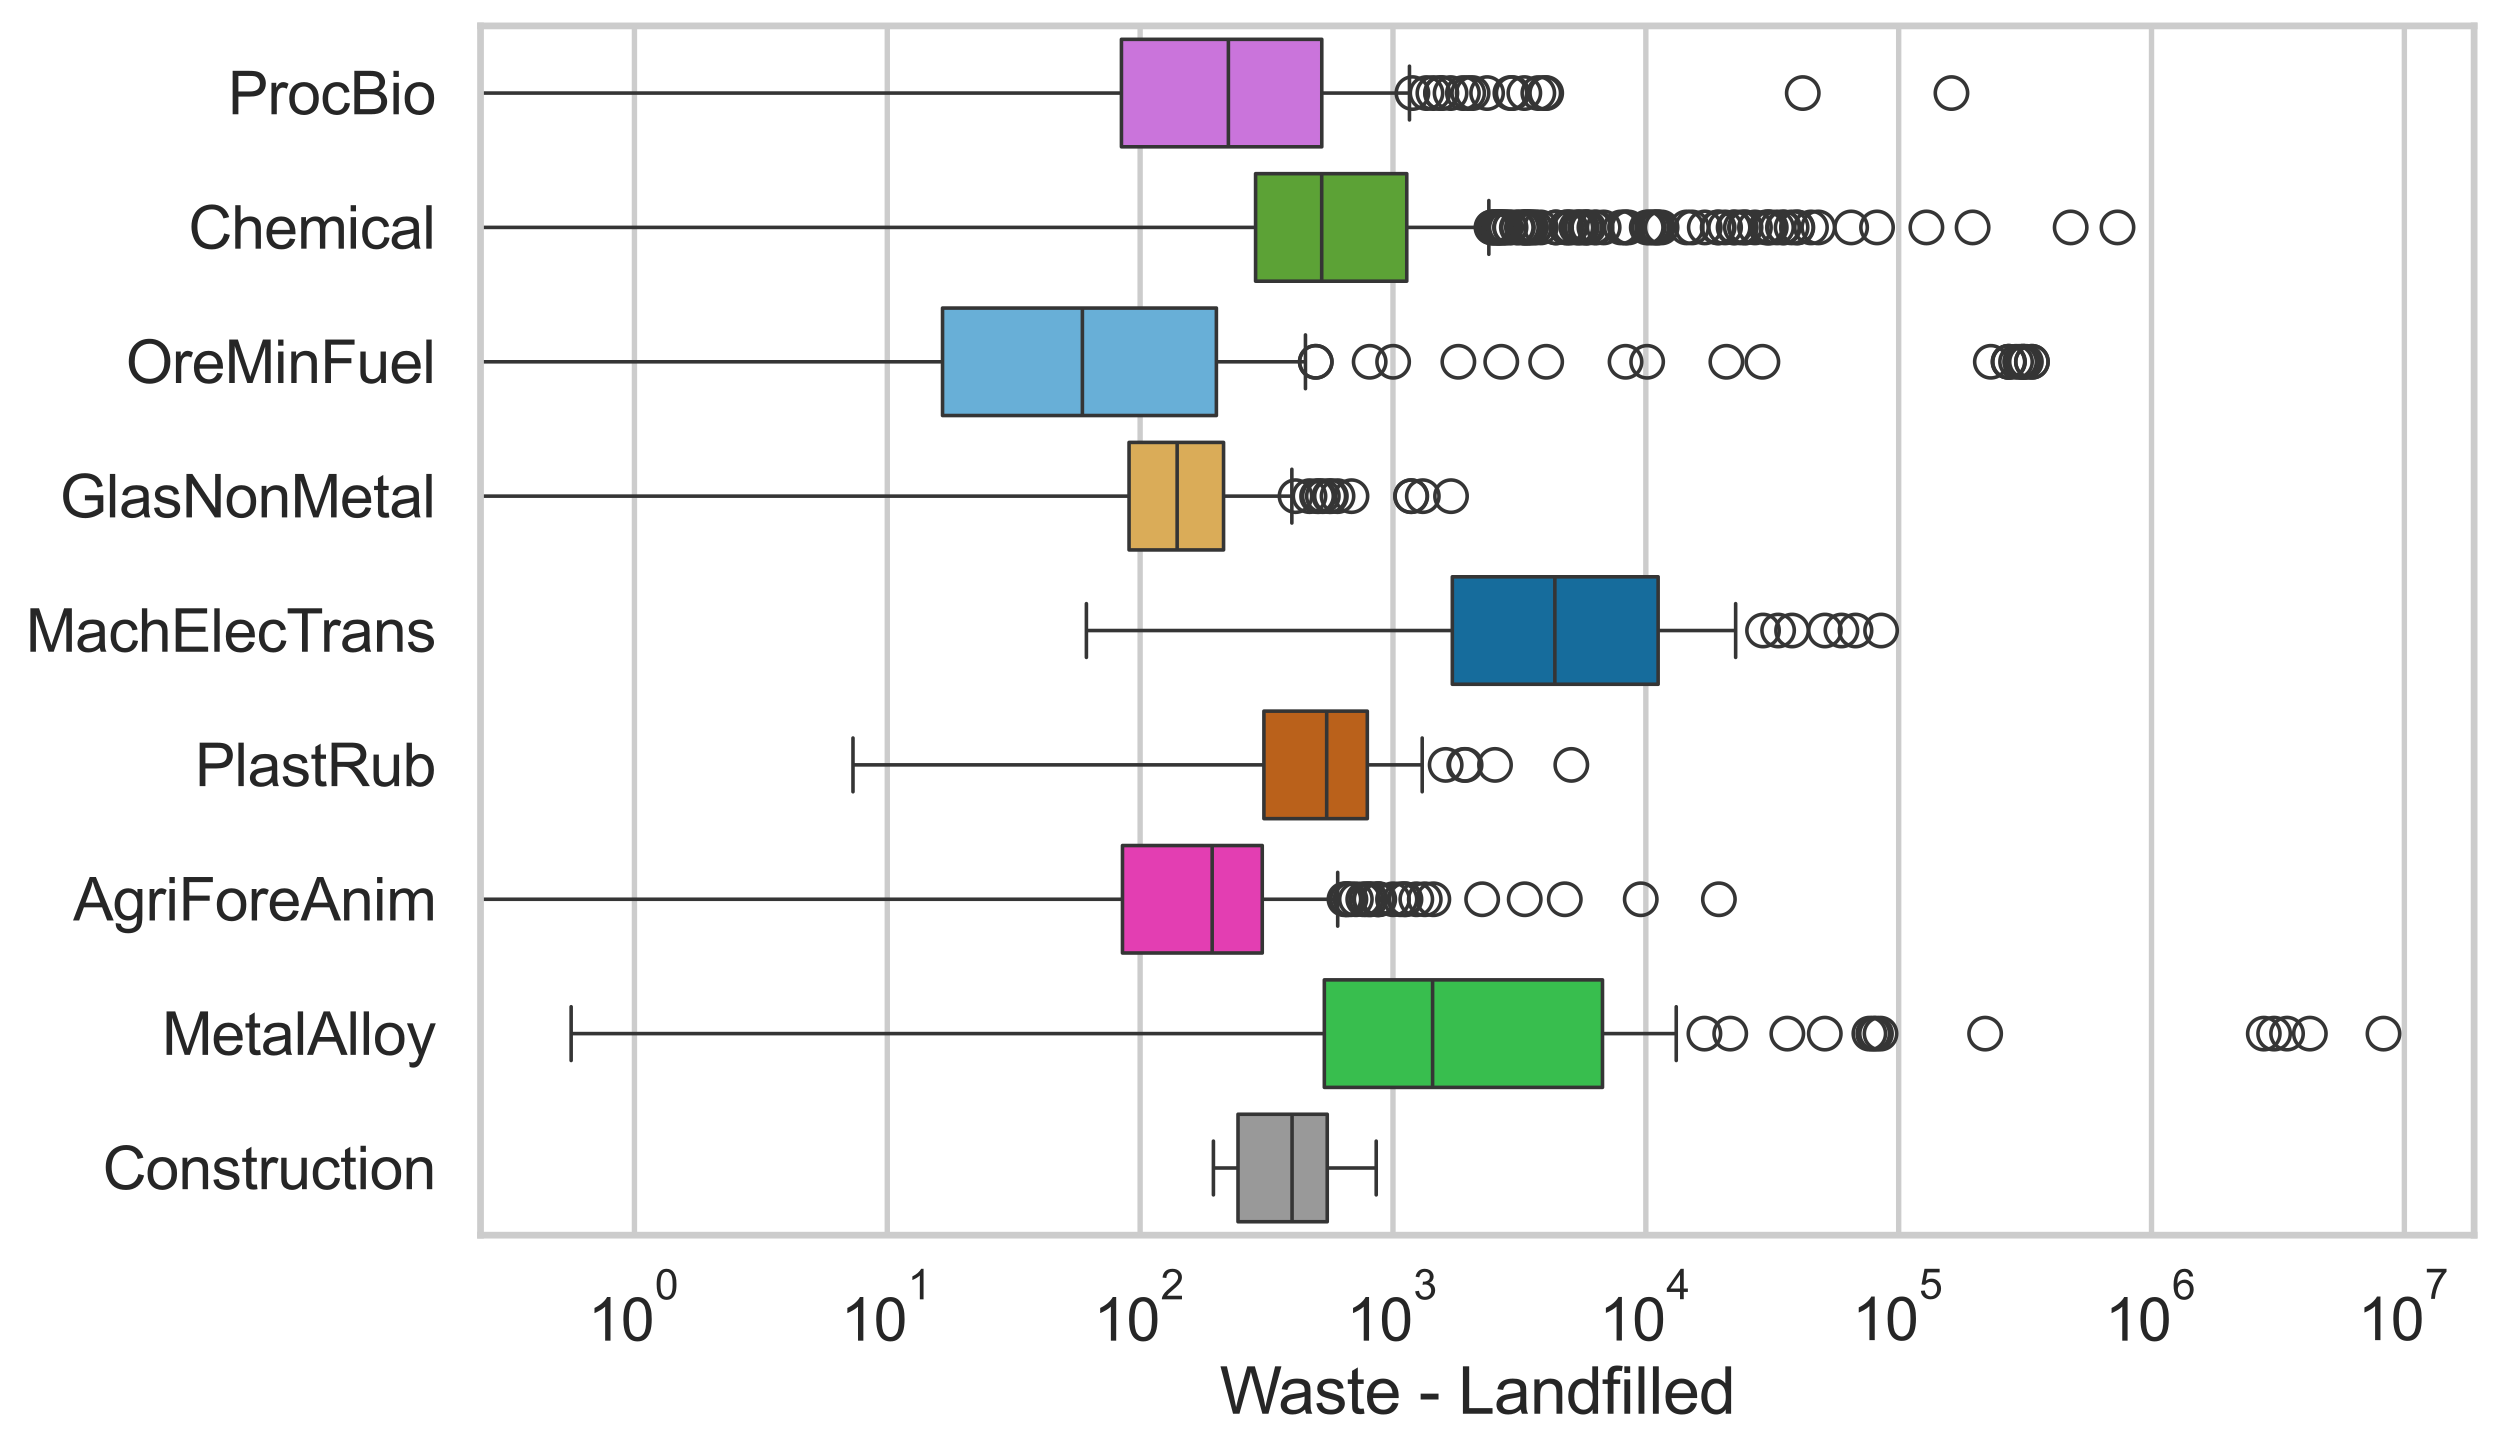 <?xml version="1.0" encoding="utf-8" standalone="no"?>
<!DOCTYPE svg PUBLIC "-//W3C//DTD SVG 1.1//EN"
  "http://www.w3.org/Graphics/SVG/1.1/DTD/svg11.dtd">
<svg xmlns:xlink="http://www.w3.org/1999/xlink" width="695.577pt" height="404.121pt" viewBox="0 0 695.577 404.121" xmlns="http://www.w3.org/2000/svg" version="1.1">
 <defs>
  <style type="text/css">*{stroke-linejoin: round; stroke-linecap: butt}</style>
 </defs>
 <g id="figure_1">
  <g id="patch_1">
   <path d="M 0 404.121 
L 695.577 404.121 
L 695.577 0 
L 0 0 
z
" style="fill: #ffffff"/>
  </g>
  <g id="axes_1">
   <g id="patch_2">
    <path d="M 133.697 343.665 
L 688.377 343.665 
L 688.377 7.2 
L 133.697 7.2 
z
" style="fill: #ffffff"/>
   </g>
   <g id="matplotlib.axis_1">
    <g id="xtick_1">
     <g id="line2d_1">
      <path d="M 176.519 343.665 
L 176.519 7.2 
" clip-path="url(#p556c411ef8)" style="fill: none; stroke: #cccccc; stroke-width: 1.5; stroke-linecap: round"/>
     </g>
     <g id="text_1">
      <!-- $\mathdefault{10^{0}}$ -->
      <g style="fill: #262626" transform="translate(163.566 373.18) scale(0.165 -0.165)">
       <defs>
        <path id="ArialMT-31" d="M 2384 0 
L 1822 0 
L 1822 3584 
Q 1619 3391 1289 3197 
Q 959 3003 697 2906 
L 697 3450 
Q 1169 3672 1522 3987 
Q 1875 4303 2022 4600 
L 2384 4600 
L 2384 0 
z
" transform="scale(0.016)"/>
        <path id="ArialMT-30" d="M 266 2259 
Q 266 3072 433 3567 
Q 600 4063 929 4331 
Q 1259 4600 1759 4600 
Q 2128 4600 2406 4451 
Q 2684 4303 2865 4023 
Q 3047 3744 3150 3342 
Q 3253 2941 3253 2259 
Q 3253 1453 3087 958 
Q 2922 463 2592 192 
Q 2263 -78 1759 -78 
Q 1097 -78 719 397 
Q 266 969 266 2259 
z
M 844 2259 
Q 844 1131 1108 757 
Q 1372 384 1759 384 
Q 2147 384 2411 759 
Q 2675 1134 2675 2259 
Q 2675 3391 2411 3762 
Q 2147 4134 1753 4134 
Q 1366 4134 1134 3806 
Q 844 3388 844 2259 
z
" transform="scale(0.016)"/>
       </defs>
       <use xlink:href="#ArialMT-31" transform="translate(0 0.994)"/>
       <use xlink:href="#ArialMT-30" transform="translate(55.615 0.994)"/>
       <use xlink:href="#ArialMT-30" transform="translate(112.973 70.688) scale(0.7)"/>
      </g>
     </g>
    </g>
    <g id="xtick_2">
     <g id="line2d_2">
      <path d="M 246.869 343.665 
L 246.869 7.2 
" clip-path="url(#p556c411ef8)" style="fill: none; stroke: #cccccc; stroke-width: 1.5; stroke-linecap: round"/>
     </g>
     <g id="text_2">
      <!-- $\mathdefault{10^{1}}$ -->
      <g style="fill: #262626" transform="translate(233.916 373.18) scale(0.165 -0.165)">
       <use xlink:href="#ArialMT-31" transform="translate(0 0.994)"/>
       <use xlink:href="#ArialMT-30" transform="translate(55.615 0.994)"/>
       <use xlink:href="#ArialMT-31" transform="translate(112.973 70.688) scale(0.7)"/>
      </g>
     </g>
    </g>
    <g id="xtick_3">
     <g id="line2d_3">
      <path d="M 317.219 343.665 
L 317.219 7.2 
" clip-path="url(#p556c411ef8)" style="fill: none; stroke: #cccccc; stroke-width: 1.5; stroke-linecap: round"/>
     </g>
     <g id="text_3">
      <!-- $\mathdefault{10^{2}}$ -->
      <g style="fill: #262626" transform="translate(304.267 373.18) scale(0.165 -0.165)">
       <defs>
        <path id="ArialMT-32" d="M 3222 541 
L 3222 0 
L 194 0 
Q 188 203 259 391 
Q 375 700 629 1000 
Q 884 1300 1366 1694 
Q 2113 2306 2375 2664 
Q 2638 3022 2638 3341 
Q 2638 3675 2398 3904 
Q 2159 4134 1775 4134 
Q 1369 4134 1125 3890 
Q 881 3647 878 3216 
L 300 3275 
Q 359 3922 746 4261 
Q 1134 4600 1788 4600 
Q 2447 4600 2831 4234 
Q 3216 3869 3216 3328 
Q 3216 3053 3103 2787 
Q 2991 2522 2730 2228 
Q 2469 1934 1863 1422 
Q 1356 997 1212 845 
Q 1069 694 975 541 
L 3222 541 
z
" transform="scale(0.016)"/>
       </defs>
       <use xlink:href="#ArialMT-31" transform="translate(0 0.994)"/>
       <use xlink:href="#ArialMT-30" transform="translate(55.615 0.994)"/>
       <use xlink:href="#ArialMT-32" transform="translate(112.973 70.688) scale(0.7)"/>
      </g>
     </g>
    </g>
    <g id="xtick_4">
     <g id="line2d_4">
      <path d="M 387.569 343.665 
L 387.569 7.2 
" clip-path="url(#p556c411ef8)" style="fill: none; stroke: #cccccc; stroke-width: 1.5; stroke-linecap: round"/>
     </g>
     <g id="text_4">
      <!-- $\mathdefault{10^{3}}$ -->
      <g style="fill: #262626" transform="translate(374.617 373.18) scale(0.165 -0.165)">
       <defs>
        <path id="ArialMT-33" d="M 269 1209 
L 831 1284 
Q 928 806 1161 595 
Q 1394 384 1728 384 
Q 2125 384 2398 659 
Q 2672 934 2672 1341 
Q 2672 1728 2419 1979 
Q 2166 2231 1775 2231 
Q 1616 2231 1378 2169 
L 1441 2663 
Q 1497 2656 1531 2656 
Q 1891 2656 2178 2843 
Q 2466 3031 2466 3422 
Q 2466 3731 2256 3934 
Q 2047 4138 1716 4138 
Q 1388 4138 1169 3931 
Q 950 3725 888 3313 
L 325 3413 
Q 428 3978 793 4289 
Q 1159 4600 1703 4600 
Q 2078 4600 2393 4439 
Q 2709 4278 2876 4000 
Q 3044 3722 3044 3409 
Q 3044 3113 2884 2869 
Q 2725 2625 2413 2481 
Q 2819 2388 3044 2092 
Q 3269 1797 3269 1353 
Q 3269 753 2831 336 
Q 2394 -81 1725 -81 
Q 1122 -81 723 278 
Q 325 638 269 1209 
z
" transform="scale(0.016)"/>
       </defs>
       <use xlink:href="#ArialMT-31" transform="translate(0 0.994)"/>
       <use xlink:href="#ArialMT-30" transform="translate(55.615 0.994)"/>
       <use xlink:href="#ArialMT-33" transform="translate(112.973 70.688) scale(0.7)"/>
      </g>
     </g>
    </g>
    <g id="xtick_5">
     <g id="line2d_5">
      <path d="M 457.92 343.665 
L 457.92 7.2 
" clip-path="url(#p556c411ef8)" style="fill: none; stroke: #cccccc; stroke-width: 1.5; stroke-linecap: round"/>
     </g>
     <g id="text_5">
      <!-- $\mathdefault{10^{4}}$ -->
      <g style="fill: #262626" transform="translate(444.967 373.015) scale(0.165 -0.165)">
       <defs>
        <path id="ArialMT-34" d="M 2069 0 
L 2069 1097 
L 81 1097 
L 81 1613 
L 2172 4581 
L 2631 4581 
L 2631 1613 
L 3250 1613 
L 3250 1097 
L 2631 1097 
L 2631 0 
L 2069 0 
z
M 2069 1613 
L 2069 3678 
L 634 1613 
L 2069 1613 
z
" transform="scale(0.016)"/>
       </defs>
       <use xlink:href="#ArialMT-31" transform="translate(0 0.202)"/>
       <use xlink:href="#ArialMT-30" transform="translate(55.615 0.202)"/>
       <use xlink:href="#ArialMT-34" transform="translate(112.973 69.895) scale(0.7)"/>
      </g>
     </g>
    </g>
    <g id="xtick_6">
     <g id="line2d_6">
      <path d="M 528.27 343.665 
L 528.27 7.2 
" clip-path="url(#p556c411ef8)" style="fill: none; stroke: #cccccc; stroke-width: 1.5; stroke-linecap: round"/>
     </g>
     <g id="text_6">
      <!-- $\mathdefault{10^{5}}$ -->
      <g style="fill: #262626" transform="translate(515.317 373.015) scale(0.165 -0.165)">
       <defs>
        <path id="ArialMT-35" d="M 266 1200 
L 856 1250 
Q 922 819 1161 601 
Q 1400 384 1738 384 
Q 2144 384 2425 690 
Q 2706 997 2706 1503 
Q 2706 1984 2436 2262 
Q 2166 2541 1728 2541 
Q 1456 2541 1237 2417 
Q 1019 2294 894 2097 
L 366 2166 
L 809 4519 
L 3088 4519 
L 3088 3981 
L 1259 3981 
L 1013 2750 
Q 1425 3038 1878 3038 
Q 2478 3038 2890 2622 
Q 3303 2206 3303 1553 
Q 3303 931 2941 478 
Q 2500 -78 1738 -78 
Q 1113 -78 717 272 
Q 322 622 266 1200 
z
" transform="scale(0.016)"/>
       </defs>
       <use xlink:href="#ArialMT-31" transform="translate(0 0.88)"/>
       <use xlink:href="#ArialMT-30" transform="translate(55.615 0.88)"/>
       <use xlink:href="#ArialMT-35" transform="translate(112.973 70.573) scale(0.7)"/>
      </g>
     </g>
    </g>
    <g id="xtick_7">
     <g id="line2d_7">
      <path d="M 598.62 343.665 
L 598.62 7.2 
" clip-path="url(#p556c411ef8)" style="fill: none; stroke: #cccccc; stroke-width: 1.5; stroke-linecap: round"/>
     </g>
     <g id="text_7">
      <!-- $\mathdefault{10^{6}}$ -->
      <g style="fill: #262626" transform="translate(585.668 373.18) scale(0.165 -0.165)">
       <defs>
        <path id="ArialMT-36" d="M 3184 3459 
L 2625 3416 
Q 2550 3747 2413 3897 
Q 2184 4138 1850 4138 
Q 1581 4138 1378 3988 
Q 1113 3794 959 3422 
Q 806 3050 800 2363 
Q 1003 2672 1297 2822 
Q 1591 2972 1913 2972 
Q 2475 2972 2870 2558 
Q 3266 2144 3266 1488 
Q 3266 1056 3080 686 
Q 2894 316 2569 119 
Q 2244 -78 1831 -78 
Q 1128 -78 684 439 
Q 241 956 241 2144 
Q 241 3472 731 4075 
Q 1159 4600 1884 4600 
Q 2425 4600 2770 4297 
Q 3116 3994 3184 3459 
z
M 888 1484 
Q 888 1194 1011 928 
Q 1134 663 1356 523 
Q 1578 384 1822 384 
Q 2178 384 2434 671 
Q 2691 959 2691 1453 
Q 2691 1928 2437 2201 
Q 2184 2475 1800 2475 
Q 1419 2475 1153 2201 
Q 888 1928 888 1484 
z
" transform="scale(0.016)"/>
       </defs>
       <use xlink:href="#ArialMT-31" transform="translate(0 0.994)"/>
       <use xlink:href="#ArialMT-30" transform="translate(55.615 0.994)"/>
       <use xlink:href="#ArialMT-36" transform="translate(112.973 70.688) scale(0.7)"/>
      </g>
     </g>
    </g>
    <g id="xtick_8">
     <g id="line2d_8">
      <path d="M 668.97 343.665 
L 668.97 7.2 
" clip-path="url(#p556c411ef8)" style="fill: none; stroke: #cccccc; stroke-width: 1.5; stroke-linecap: round"/>
     </g>
     <g id="text_8">
      <!-- $\mathdefault{10^{7}}$ -->
      <g style="fill: #262626" transform="translate(656.018 373.015) scale(0.165 -0.165)">
       <defs>
        <path id="ArialMT-37" d="M 303 3981 
L 303 4522 
L 3269 4522 
L 3269 4084 
Q 2831 3619 2401 2847 
Q 1972 2075 1738 1259 
Q 1569 684 1522 0 
L 944 0 
Q 953 541 1156 1306 
Q 1359 2072 1739 2783 
Q 2119 3494 2547 3981 
L 303 3981 
z
" transform="scale(0.016)"/>
       </defs>
       <use xlink:href="#ArialMT-31" transform="translate(0 0.847)"/>
       <use xlink:href="#ArialMT-30" transform="translate(55.615 0.847)"/>
       <use xlink:href="#ArialMT-37" transform="translate(112.973 70.541) scale(0.7)"/>
      </g>
     </g>
    </g>
    <g id="xtick_9"/>
    <g id="xtick_10"/>
    <g id="xtick_11"/>
    <g id="xtick_12"/>
    <g id="xtick_13"/>
    <g id="xtick_14"/>
    <g id="xtick_15"/>
    <g id="xtick_16"/>
    <g id="xtick_17"/>
    <g id="xtick_18"/>
    <g id="xtick_19"/>
    <g id="xtick_20"/>
    <g id="xtick_21"/>
    <g id="xtick_22"/>
    <g id="xtick_23"/>
    <g id="xtick_24"/>
    <g id="xtick_25"/>
    <g id="xtick_26"/>
    <g id="xtick_27"/>
    <g id="xtick_28"/>
    <g id="xtick_29"/>
    <g id="xtick_30"/>
    <g id="xtick_31"/>
    <g id="xtick_32"/>
    <g id="xtick_33"/>
    <g id="xtick_34"/>
    <g id="xtick_35"/>
    <g id="xtick_36"/>
    <g id="xtick_37"/>
    <g id="xtick_38"/>
    <g id="xtick_39"/>
    <g id="xtick_40"/>
    <g id="xtick_41"/>
    <g id="xtick_42"/>
    <g id="xtick_43"/>
    <g id="xtick_44"/>
    <g id="xtick_45"/>
    <g id="xtick_46"/>
    <g id="xtick_47"/>
    <g id="xtick_48"/>
    <g id="xtick_49"/>
    <g id="xtick_50"/>
    <g id="xtick_51"/>
    <g id="xtick_52"/>
    <g id="xtick_53"/>
    <g id="xtick_54"/>
    <g id="xtick_55"/>
    <g id="xtick_56"/>
    <g id="xtick_57"/>
    <g id="xtick_58"/>
    <g id="xtick_59"/>
    <g id="xtick_60"/>
    <g id="xtick_61"/>
    <g id="xtick_62"/>
    <g id="xtick_63"/>
    <g id="xtick_64"/>
    <g id="xtick_65"/>
    <g id="xtick_66"/>
    <g id="xtick_67"/>
    <g id="xtick_68"/>
    <g id="xtick_69"/>
    <g id="xtick_70"/>
    <g id="xtick_71"/>
    <g id="text_9">
     <!-- Waste - Landfilled -->
     <g style="fill: #262626" transform="translate(339.344 393.344) scale(0.18 -0.18)">
      <defs>
       <path id="ArialMT-57" d="M 1294 0 
L 78 4581 
L 700 4581 
L 1397 1578 
Q 1509 1106 1591 641 
Q 1766 1375 1797 1488 
L 2669 4581 
L 3400 4581 
L 4056 2263 
Q 4303 1400 4413 641 
Q 4500 1075 4641 1638 
L 5359 4581 
L 5969 4581 
L 4713 0 
L 4128 0 
L 3163 3491 
Q 3041 3928 3019 4028 
Q 2947 3713 2884 3491 
L 1913 0 
L 1294 0 
z
" transform="scale(0.016)"/>
       <path id="ArialMT-61" d="M 2588 409 
Q 2275 144 1986 34 
Q 1697 -75 1366 -75 
Q 819 -75 525 192 
Q 231 459 231 875 
Q 231 1119 342 1320 
Q 453 1522 633 1644 
Q 813 1766 1038 1828 
Q 1203 1872 1538 1913 
Q 2219 1994 2541 2106 
Q 2544 2222 2544 2253 
Q 2544 2597 2384 2738 
Q 2169 2928 1744 2928 
Q 1347 2928 1158 2789 
Q 969 2650 878 2297 
L 328 2372 
Q 403 2725 575 2942 
Q 747 3159 1072 3276 
Q 1397 3394 1825 3394 
Q 2250 3394 2515 3294 
Q 2781 3194 2906 3042 
Q 3031 2891 3081 2659 
Q 3109 2516 3109 2141 
L 3109 1391 
Q 3109 606 3145 398 
Q 3181 191 3288 0 
L 2700 0 
Q 2613 175 2588 409 
z
M 2541 1666 
Q 2234 1541 1622 1453 
Q 1275 1403 1131 1340 
Q 988 1278 909 1158 
Q 831 1038 831 891 
Q 831 666 1001 516 
Q 1172 366 1500 366 
Q 1825 366 2078 508 
Q 2331 650 2450 897 
Q 2541 1088 2541 1459 
L 2541 1666 
z
" transform="scale(0.016)"/>
       <path id="ArialMT-73" d="M 197 991 
L 753 1078 
Q 800 744 1014 566 
Q 1228 388 1613 388 
Q 2000 388 2187 545 
Q 2375 703 2375 916 
Q 2375 1106 2209 1216 
Q 2094 1291 1634 1406 
Q 1016 1563 777 1677 
Q 538 1791 414 1992 
Q 291 2194 291 2438 
Q 291 2659 392 2848 
Q 494 3038 669 3163 
Q 800 3259 1026 3326 
Q 1253 3394 1513 3394 
Q 1903 3394 2198 3281 
Q 2494 3169 2634 2976 
Q 2775 2784 2828 2463 
L 2278 2388 
Q 2241 2644 2061 2787 
Q 1881 2931 1553 2931 
Q 1166 2931 1000 2803 
Q 834 2675 834 2503 
Q 834 2394 903 2306 
Q 972 2216 1119 2156 
Q 1203 2125 1616 2013 
Q 2213 1853 2448 1751 
Q 2684 1650 2818 1456 
Q 2953 1263 2953 975 
Q 2953 694 2789 445 
Q 2625 197 2315 61 
Q 2006 -75 1616 -75 
Q 969 -75 630 194 
Q 291 463 197 991 
z
" transform="scale(0.016)"/>
       <path id="ArialMT-74" d="M 1650 503 
L 1731 6 
Q 1494 -44 1306 -44 
Q 1000 -44 831 53 
Q 663 150 594 308 
Q 525 466 525 972 
L 525 2881 
L 113 2881 
L 113 3319 
L 525 3319 
L 525 4141 
L 1084 4478 
L 1084 3319 
L 1650 3319 
L 1650 2881 
L 1084 2881 
L 1084 941 
Q 1084 700 1114 631 
Q 1144 563 1211 522 
Q 1278 481 1403 481 
Q 1497 481 1650 503 
z
" transform="scale(0.016)"/>
       <path id="ArialMT-65" d="M 2694 1069 
L 3275 997 
Q 3138 488 2766 206 
Q 2394 -75 1816 -75 
Q 1088 -75 661 373 
Q 234 822 234 1631 
Q 234 2469 665 2931 
Q 1097 3394 1784 3394 
Q 2450 3394 2872 2941 
Q 3294 2488 3294 1666 
Q 3294 1616 3291 1516 
L 816 1516 
Q 847 969 1125 678 
Q 1403 388 1819 388 
Q 2128 388 2347 550 
Q 2566 713 2694 1069 
z
M 847 1978 
L 2700 1978 
Q 2663 2397 2488 2606 
Q 2219 2931 1791 2931 
Q 1403 2931 1139 2672 
Q 875 2413 847 1978 
z
" transform="scale(0.016)"/>
       <path id="ArialMT-20" transform="scale(0.016)"/>
       <path id="ArialMT-2d" d="M 203 1375 
L 203 1941 
L 1931 1941 
L 1931 1375 
L 203 1375 
z
" transform="scale(0.016)"/>
       <path id="ArialMT-4c" d="M 469 0 
L 469 4581 
L 1075 4581 
L 1075 541 
L 3331 541 
L 3331 0 
L 469 0 
z
" transform="scale(0.016)"/>
       <path id="ArialMT-6e" d="M 422 0 
L 422 3319 
L 928 3319 
L 928 2847 
Q 1294 3394 1984 3394 
Q 2284 3394 2536 3286 
Q 2788 3178 2913 3003 
Q 3038 2828 3088 2588 
Q 3119 2431 3119 2041 
L 3119 0 
L 2556 0 
L 2556 2019 
Q 2556 2363 2490 2533 
Q 2425 2703 2258 2804 
Q 2091 2906 1866 2906 
Q 1506 2906 1245 2678 
Q 984 2450 984 1813 
L 984 0 
L 422 0 
z
" transform="scale(0.016)"/>
       <path id="ArialMT-64" d="M 2575 0 
L 2575 419 
Q 2259 -75 1647 -75 
Q 1250 -75 917 144 
Q 584 363 401 755 
Q 219 1147 219 1656 
Q 219 2153 384 2558 
Q 550 2963 881 3178 
Q 1213 3394 1622 3394 
Q 1922 3394 2156 3267 
Q 2391 3141 2538 2938 
L 2538 4581 
L 3097 4581 
L 3097 0 
L 2575 0 
z
M 797 1656 
Q 797 1019 1065 703 
Q 1334 388 1700 388 
Q 2069 388 2326 689 
Q 2584 991 2584 1609 
Q 2584 2291 2321 2609 
Q 2059 2928 1675 2928 
Q 1300 2928 1048 2622 
Q 797 2316 797 1656 
z
" transform="scale(0.016)"/>
       <path id="ArialMT-66" d="M 556 0 
L 556 2881 
L 59 2881 
L 59 3319 
L 556 3319 
L 556 3672 
Q 556 4006 616 4169 
Q 697 4388 901 4523 
Q 1106 4659 1475 4659 
Q 1713 4659 2000 4603 
L 1916 4113 
Q 1741 4144 1584 4144 
Q 1328 4144 1222 4034 
Q 1116 3925 1116 3625 
L 1116 3319 
L 1763 3319 
L 1763 2881 
L 1116 2881 
L 1116 0 
L 556 0 
z
" transform="scale(0.016)"/>
       <path id="ArialMT-69" d="M 425 3934 
L 425 4581 
L 988 4581 
L 988 3934 
L 425 3934 
z
M 425 0 
L 425 3319 
L 988 3319 
L 988 0 
L 425 0 
z
" transform="scale(0.016)"/>
       <path id="ArialMT-6c" d="M 409 0 
L 409 4581 
L 972 4581 
L 972 0 
L 409 0 
z
" transform="scale(0.016)"/>
      </defs>
      <use xlink:href="#ArialMT-57"/>
      <use xlink:href="#ArialMT-61" transform="translate(90.635 0)"/>
      <use xlink:href="#ArialMT-73" transform="translate(146.25 0)"/>
      <use xlink:href="#ArialMT-74" transform="translate(196.25 0)"/>
      <use xlink:href="#ArialMT-65" transform="translate(224.033 0)"/>
      <use xlink:href="#ArialMT-20" transform="translate(279.648 0)"/>
      <use xlink:href="#ArialMT-2d" transform="translate(307.432 0)"/>
      <use xlink:href="#ArialMT-20" transform="translate(340.732 0)"/>
      <use xlink:href="#ArialMT-4c" transform="translate(368.516 0)"/>
      <use xlink:href="#ArialMT-61" transform="translate(424.131 0)"/>
      <use xlink:href="#ArialMT-6e" transform="translate(479.746 0)"/>
      <use xlink:href="#ArialMT-64" transform="translate(535.361 0)"/>
      <use xlink:href="#ArialMT-66" transform="translate(590.977 0)"/>
      <use xlink:href="#ArialMT-69" transform="translate(618.76 0)"/>
      <use xlink:href="#ArialMT-6c" transform="translate(640.977 0)"/>
      <use xlink:href="#ArialMT-6c" transform="translate(663.193 0)"/>
      <use xlink:href="#ArialMT-65" transform="translate(685.41 0)"/>
      <use xlink:href="#ArialMT-64" transform="translate(741.025 0)"/>
     </g>
    </g>
   </g>
   <g id="matplotlib.axis_2">
    <g id="ytick_1">
     <g id="text_10">
      <!-- ProcBio -->
      <g style="fill: #262626" transform="translate(63.424 31.798) scale(0.165 -0.165)">
       <defs>
        <path id="ArialMT-50" d="M 494 0 
L 494 4581 
L 2222 4581 
Q 2678 4581 2919 4538 
Q 3256 4481 3484 4323 
Q 3713 4166 3852 3881 
Q 3991 3597 3991 3256 
Q 3991 2672 3619 2267 
Q 3247 1863 2275 1863 
L 1100 1863 
L 1100 0 
L 494 0 
z
M 1100 2403 
L 2284 2403 
Q 2872 2403 3119 2622 
Q 3366 2841 3366 3238 
Q 3366 3525 3220 3729 
Q 3075 3934 2838 4000 
Q 2684 4041 2272 4041 
L 1100 4041 
L 1100 2403 
z
" transform="scale(0.016)"/>
        <path id="ArialMT-72" d="M 416 0 
L 416 3319 
L 922 3319 
L 922 2816 
Q 1116 3169 1280 3281 
Q 1444 3394 1641 3394 
Q 1925 3394 2219 3213 
L 2025 2691 
Q 1819 2813 1613 2813 
Q 1428 2813 1281 2702 
Q 1134 2591 1072 2394 
Q 978 2094 978 1738 
L 978 0 
L 416 0 
z
" transform="scale(0.016)"/>
        <path id="ArialMT-6f" d="M 213 1659 
Q 213 2581 725 3025 
Q 1153 3394 1769 3394 
Q 2453 3394 2887 2945 
Q 3322 2497 3322 1706 
Q 3322 1066 3130 698 
Q 2938 331 2570 128 
Q 2203 -75 1769 -75 
Q 1072 -75 642 372 
Q 213 819 213 1659 
z
M 791 1659 
Q 791 1022 1069 705 
Q 1347 388 1769 388 
Q 2188 388 2466 706 
Q 2744 1025 2744 1678 
Q 2744 2294 2464 2611 
Q 2184 2928 1769 2928 
Q 1347 2928 1069 2612 
Q 791 2297 791 1659 
z
" transform="scale(0.016)"/>
        <path id="ArialMT-63" d="M 2588 1216 
L 3141 1144 
Q 3050 572 2676 248 
Q 2303 -75 1759 -75 
Q 1078 -75 664 370 
Q 250 816 250 1647 
Q 250 2184 428 2587 
Q 606 2991 970 3192 
Q 1334 3394 1763 3394 
Q 2303 3394 2647 3120 
Q 2991 2847 3088 2344 
L 2541 2259 
Q 2463 2594 2264 2762 
Q 2066 2931 1784 2931 
Q 1359 2931 1093 2626 
Q 828 2322 828 1663 
Q 828 994 1084 691 
Q 1341 388 1753 388 
Q 2084 388 2306 591 
Q 2528 794 2588 1216 
z
" transform="scale(0.016)"/>
        <path id="ArialMT-42" d="M 469 0 
L 469 4581 
L 2188 4581 
Q 2713 4581 3030 4442 
Q 3347 4303 3526 4014 
Q 3706 3725 3706 3409 
Q 3706 3116 3547 2856 
Q 3388 2597 3066 2438 
Q 3481 2316 3704 2022 
Q 3928 1728 3928 1328 
Q 3928 1006 3792 729 
Q 3656 453 3456 303 
Q 3256 153 2954 76 
Q 2653 0 2216 0 
L 469 0 
z
M 1075 2656 
L 2066 2656 
Q 2469 2656 2644 2709 
Q 2875 2778 2992 2937 
Q 3109 3097 3109 3338 
Q 3109 3566 3000 3739 
Q 2891 3913 2687 3977 
Q 2484 4041 1991 4041 
L 1075 4041 
L 1075 2656 
z
M 1075 541 
L 2216 541 
Q 2509 541 2628 563 
Q 2838 600 2978 687 
Q 3119 775 3209 942 
Q 3300 1109 3300 1328 
Q 3300 1584 3169 1773 
Q 3038 1963 2805 2039 
Q 2572 2116 2134 2116 
L 1075 2116 
L 1075 541 
z
" transform="scale(0.016)"/>
       </defs>
       <use xlink:href="#ArialMT-50"/>
       <use xlink:href="#ArialMT-72" transform="translate(66.699 0)"/>
       <use xlink:href="#ArialMT-6f" transform="translate(100 0)"/>
       <use xlink:href="#ArialMT-63" transform="translate(155.615 0)"/>
       <use xlink:href="#ArialMT-42" transform="translate(205.615 0)"/>
       <use xlink:href="#ArialMT-69" transform="translate(272.314 0)"/>
       <use xlink:href="#ArialMT-6f" transform="translate(294.531 0)"/>
      </g>
     </g>
    </g>
    <g id="ytick_2">
     <g id="text_11">
      <!-- Chemical -->
      <g style="fill: #262626" transform="translate(52.428 69.183) scale(0.165 -0.165)">
       <defs>
        <path id="ArialMT-43" d="M 3763 1606 
L 4369 1453 
Q 4178 706 3683 314 
Q 3188 -78 2472 -78 
Q 1731 -78 1267 223 
Q 803 525 561 1097 
Q 319 1669 319 2325 
Q 319 3041 592 3573 
Q 866 4106 1370 4382 
Q 1875 4659 2481 4659 
Q 3169 4659 3637 4309 
Q 4106 3959 4291 3325 
L 3694 3184 
Q 3534 3684 3231 3912 
Q 2928 4141 2469 4141 
Q 1941 4141 1586 3887 
Q 1231 3634 1087 3207 
Q 944 2781 944 2328 
Q 944 1744 1114 1308 
Q 1284 872 1643 656 
Q 2003 441 2422 441 
Q 2931 441 3284 734 
Q 3638 1028 3763 1606 
z
" transform="scale(0.016)"/>
        <path id="ArialMT-68" d="M 422 0 
L 422 4581 
L 984 4581 
L 984 2938 
Q 1378 3394 1978 3394 
Q 2347 3394 2619 3248 
Q 2891 3103 3008 2847 
Q 3125 2591 3125 2103 
L 3125 0 
L 2563 0 
L 2563 2103 
Q 2563 2525 2380 2717 
Q 2197 2909 1863 2909 
Q 1613 2909 1392 2779 
Q 1172 2650 1078 2428 
Q 984 2206 984 1816 
L 984 0 
L 422 0 
z
" transform="scale(0.016)"/>
        <path id="ArialMT-6d" d="M 422 0 
L 422 3319 
L 925 3319 
L 925 2853 
Q 1081 3097 1340 3245 
Q 1600 3394 1931 3394 
Q 2300 3394 2536 3241 
Q 2772 3088 2869 2813 
Q 3263 3394 3894 3394 
Q 4388 3394 4653 3120 
Q 4919 2847 4919 2278 
L 4919 0 
L 4359 0 
L 4359 2091 
Q 4359 2428 4304 2576 
Q 4250 2725 4106 2815 
Q 3963 2906 3769 2906 
Q 3419 2906 3187 2673 
Q 2956 2441 2956 1928 
L 2956 0 
L 2394 0 
L 2394 2156 
Q 2394 2531 2256 2718 
Q 2119 2906 1806 2906 
Q 1569 2906 1367 2781 
Q 1166 2656 1075 2415 
Q 984 2175 984 1722 
L 984 0 
L 422 0 
z
" transform="scale(0.016)"/>
       </defs>
       <use xlink:href="#ArialMT-43"/>
       <use xlink:href="#ArialMT-68" transform="translate(72.217 0)"/>
       <use xlink:href="#ArialMT-65" transform="translate(127.832 0)"/>
       <use xlink:href="#ArialMT-6d" transform="translate(183.447 0)"/>
       <use xlink:href="#ArialMT-69" transform="translate(266.748 0)"/>
       <use xlink:href="#ArialMT-63" transform="translate(288.965 0)"/>
       <use xlink:href="#ArialMT-61" transform="translate(338.965 0)"/>
       <use xlink:href="#ArialMT-6c" transform="translate(394.58 0)"/>
      </g>
     </g>
    </g>
    <g id="ytick_3">
     <g id="text_12">
      <!-- OreMinFuel -->
      <g style="fill: #262626" transform="translate(35.013 106.568) scale(0.165 -0.165)">
       <defs>
        <path id="ArialMT-4f" d="M 309 2231 
Q 309 3372 921 4017 
Q 1534 4663 2503 4663 
Q 3138 4663 3647 4359 
Q 4156 4056 4423 3514 
Q 4691 2972 4691 2284 
Q 4691 1588 4409 1038 
Q 4128 488 3612 205 
Q 3097 -78 2500 -78 
Q 1853 -78 1343 234 
Q 834 547 571 1087 
Q 309 1628 309 2231 
z
M 934 2222 
Q 934 1394 1379 917 
Q 1825 441 2497 441 
Q 3181 441 3623 922 
Q 4066 1403 4066 2288 
Q 4066 2847 3877 3264 
Q 3688 3681 3323 3911 
Q 2959 4141 2506 4141 
Q 1863 4141 1398 3698 
Q 934 3256 934 2222 
z
" transform="scale(0.016)"/>
        <path id="ArialMT-4d" d="M 475 0 
L 475 4581 
L 1388 4581 
L 2472 1338 
Q 2622 884 2691 659 
Q 2769 909 2934 1394 
L 4031 4581 
L 4847 4581 
L 4847 0 
L 4263 0 
L 4263 3834 
L 2931 0 
L 2384 0 
L 1059 3900 
L 1059 0 
L 475 0 
z
" transform="scale(0.016)"/>
        <path id="ArialMT-46" d="M 525 0 
L 525 4581 
L 3616 4581 
L 3616 4041 
L 1131 4041 
L 1131 2622 
L 3281 2622 
L 3281 2081 
L 1131 2081 
L 1131 0 
L 525 0 
z
" transform="scale(0.016)"/>
        <path id="ArialMT-75" d="M 2597 0 
L 2597 488 
Q 2209 -75 1544 -75 
Q 1250 -75 995 37 
Q 741 150 617 320 
Q 494 491 444 738 
Q 409 903 409 1263 
L 409 3319 
L 972 3319 
L 972 1478 
Q 972 1038 1006 884 
Q 1059 663 1231 536 
Q 1403 409 1656 409 
Q 1909 409 2131 539 
Q 2353 669 2445 892 
Q 2538 1116 2538 1541 
L 2538 3319 
L 3100 3319 
L 3100 0 
L 2597 0 
z
" transform="scale(0.016)"/>
       </defs>
       <use xlink:href="#ArialMT-4f"/>
       <use xlink:href="#ArialMT-72" transform="translate(77.783 0)"/>
       <use xlink:href="#ArialMT-65" transform="translate(111.084 0)"/>
       <use xlink:href="#ArialMT-4d" transform="translate(166.699 0)"/>
       <use xlink:href="#ArialMT-69" transform="translate(250 0)"/>
       <use xlink:href="#ArialMT-6e" transform="translate(272.217 0)"/>
       <use xlink:href="#ArialMT-46" transform="translate(327.832 0)"/>
       <use xlink:href="#ArialMT-75" transform="translate(388.916 0)"/>
       <use xlink:href="#ArialMT-65" transform="translate(444.531 0)"/>
       <use xlink:href="#ArialMT-6c" transform="translate(500.146 0)"/>
      </g>
     </g>
    </g>
    <g id="ytick_4">
     <g id="text_13">
      <!-- GlasNonMetal -->
      <g style="fill: #262626" transform="translate(16.659 143.953) scale(0.165 -0.165)">
       <defs>
        <path id="ArialMT-47" d="M 2638 1797 
L 2638 2334 
L 4578 2338 
L 4578 638 
Q 4131 281 3656 101 
Q 3181 -78 2681 -78 
Q 2006 -78 1454 211 
Q 903 500 622 1047 
Q 341 1594 341 2269 
Q 341 2938 620 3517 
Q 900 4097 1425 4378 
Q 1950 4659 2634 4659 
Q 3131 4659 3532 4498 
Q 3934 4338 4162 4050 
Q 4391 3763 4509 3300 
L 3963 3150 
Q 3859 3500 3706 3700 
Q 3553 3900 3268 4020 
Q 2984 4141 2638 4141 
Q 2222 4141 1919 4014 
Q 1616 3888 1430 3681 
Q 1244 3475 1141 3228 
Q 966 2803 966 2306 
Q 966 1694 1177 1281 
Q 1388 869 1791 669 
Q 2194 469 2647 469 
Q 3041 469 3416 620 
Q 3791 772 3984 944 
L 3984 1797 
L 2638 1797 
z
" transform="scale(0.016)"/>
        <path id="ArialMT-4e" d="M 488 0 
L 488 4581 
L 1109 4581 
L 3516 984 
L 3516 4581 
L 4097 4581 
L 4097 0 
L 3475 0 
L 1069 3600 
L 1069 0 
L 488 0 
z
" transform="scale(0.016)"/>
       </defs>
       <use xlink:href="#ArialMT-47"/>
       <use xlink:href="#ArialMT-6c" transform="translate(77.783 0)"/>
       <use xlink:href="#ArialMT-61" transform="translate(100 0)"/>
       <use xlink:href="#ArialMT-73" transform="translate(155.615 0)"/>
       <use xlink:href="#ArialMT-4e" transform="translate(205.615 0)"/>
       <use xlink:href="#ArialMT-6f" transform="translate(277.832 0)"/>
       <use xlink:href="#ArialMT-6e" transform="translate(333.447 0)"/>
       <use xlink:href="#ArialMT-4d" transform="translate(389.062 0)"/>
       <use xlink:href="#ArialMT-65" transform="translate(472.363 0)"/>
       <use xlink:href="#ArialMT-74" transform="translate(527.979 0)"/>
       <use xlink:href="#ArialMT-61" transform="translate(555.762 0)"/>
       <use xlink:href="#ArialMT-6c" transform="translate(611.377 0)"/>
      </g>
     </g>
    </g>
    <g id="ytick_5">
     <g id="text_14">
      <!-- MachElecTrans -->
      <g style="fill: #262626" transform="translate(7.2 181.337) scale(0.165 -0.165)">
       <defs>
        <path id="ArialMT-45" d="M 506 0 
L 506 4581 
L 3819 4581 
L 3819 4041 
L 1113 4041 
L 1113 2638 
L 3647 2638 
L 3647 2100 
L 1113 2100 
L 1113 541 
L 3925 541 
L 3925 0 
L 506 0 
z
" transform="scale(0.016)"/>
        <path id="ArialMT-54" d="M 1659 0 
L 1659 4041 
L 150 4041 
L 150 4581 
L 3781 4581 
L 3781 4041 
L 2266 4041 
L 2266 0 
L 1659 0 
z
" transform="scale(0.016)"/>
       </defs>
       <use xlink:href="#ArialMT-4d"/>
       <use xlink:href="#ArialMT-61" transform="translate(83.301 0)"/>
       <use xlink:href="#ArialMT-63" transform="translate(138.916 0)"/>
       <use xlink:href="#ArialMT-68" transform="translate(188.916 0)"/>
       <use xlink:href="#ArialMT-45" transform="translate(244.531 0)"/>
       <use xlink:href="#ArialMT-6c" transform="translate(311.23 0)"/>
       <use xlink:href="#ArialMT-65" transform="translate(333.447 0)"/>
       <use xlink:href="#ArialMT-63" transform="translate(389.062 0)"/>
       <use xlink:href="#ArialMT-54" transform="translate(439.062 0)"/>
       <use xlink:href="#ArialMT-72" transform="translate(496.396 0)"/>
       <use xlink:href="#ArialMT-61" transform="translate(529.697 0)"/>
       <use xlink:href="#ArialMT-6e" transform="translate(585.312 0)"/>
       <use xlink:href="#ArialMT-73" transform="translate(640.928 0)"/>
      </g>
     </g>
    </g>
    <g id="ytick_6">
     <g id="text_15">
      <!-- PlastRub -->
      <g style="fill: #262626" transform="translate(54.248 218.722) scale(0.165 -0.165)">
       <defs>
        <path id="ArialMT-52" d="M 503 0 
L 503 4581 
L 2534 4581 
Q 3147 4581 3465 4457 
Q 3784 4334 3975 4021 
Q 4166 3709 4166 3331 
Q 4166 2844 3850 2509 
Q 3534 2175 2875 2084 
Q 3116 1969 3241 1856 
Q 3506 1613 3744 1247 
L 4541 0 
L 3778 0 
L 3172 953 
Q 2906 1366 2734 1584 
Q 2563 1803 2427 1890 
Q 2291 1978 2150 2013 
Q 2047 2034 1813 2034 
L 1109 2034 
L 1109 0 
L 503 0 
z
M 1109 2559 
L 2413 2559 
Q 2828 2559 3062 2645 
Q 3297 2731 3419 2920 
Q 3541 3109 3541 3331 
Q 3541 3656 3305 3865 
Q 3069 4075 2559 4075 
L 1109 4075 
L 1109 2559 
z
" transform="scale(0.016)"/>
        <path id="ArialMT-62" d="M 941 0 
L 419 0 
L 419 4581 
L 981 4581 
L 981 2947 
Q 1338 3394 1891 3394 
Q 2197 3394 2470 3270 
Q 2744 3147 2920 2923 
Q 3097 2700 3197 2384 
Q 3297 2069 3297 1709 
Q 3297 856 2875 390 
Q 2453 -75 1863 -75 
Q 1275 -75 941 416 
L 941 0 
z
M 934 1684 
Q 934 1088 1097 822 
Q 1363 388 1816 388 
Q 2184 388 2453 708 
Q 2722 1028 2722 1663 
Q 2722 2313 2464 2622 
Q 2206 2931 1841 2931 
Q 1472 2931 1203 2611 
Q 934 2291 934 1684 
z
" transform="scale(0.016)"/>
       </defs>
       <use xlink:href="#ArialMT-50"/>
       <use xlink:href="#ArialMT-6c" transform="translate(66.699 0)"/>
       <use xlink:href="#ArialMT-61" transform="translate(88.916 0)"/>
       <use xlink:href="#ArialMT-73" transform="translate(144.531 0)"/>
       <use xlink:href="#ArialMT-74" transform="translate(194.531 0)"/>
       <use xlink:href="#ArialMT-52" transform="translate(222.314 0)"/>
       <use xlink:href="#ArialMT-75" transform="translate(294.531 0)"/>
       <use xlink:href="#ArialMT-62" transform="translate(350.146 0)"/>
      </g>
     </g>
    </g>
    <g id="ytick_7">
     <g id="text_16">
      <!-- AgriForeAnim -->
      <g style="fill: #262626" transform="translate(20.341 256.107) scale(0.165 -0.165)">
       <defs>
        <path id="ArialMT-41" d="M -9 0 
L 1750 4581 
L 2403 4581 
L 4278 0 
L 3588 0 
L 3053 1388 
L 1138 1388 
L 634 0 
L -9 0 
z
M 1313 1881 
L 2866 1881 
L 2388 3150 
Q 2169 3728 2063 4100 
Q 1975 3659 1816 3225 
L 1313 1881 
z
" transform="scale(0.016)"/>
        <path id="ArialMT-67" d="M 319 -275 
L 866 -356 
Q 900 -609 1056 -725 
Q 1266 -881 1628 -881 
Q 2019 -881 2231 -725 
Q 2444 -569 2519 -288 
Q 2563 -116 2559 434 
Q 2191 0 1641 0 
Q 956 0 581 494 
Q 206 988 206 1678 
Q 206 2153 378 2554 
Q 550 2956 876 3175 
Q 1203 3394 1644 3394 
Q 2231 3394 2613 2919 
L 2613 3319 
L 3131 3319 
L 3131 450 
Q 3131 -325 2973 -648 
Q 2816 -972 2473 -1159 
Q 2131 -1347 1631 -1347 
Q 1038 -1347 672 -1080 
Q 306 -813 319 -275 
z
M 784 1719 
Q 784 1066 1043 766 
Q 1303 466 1694 466 
Q 2081 466 2343 764 
Q 2606 1063 2606 1700 
Q 2606 2309 2336 2618 
Q 2066 2928 1684 2928 
Q 1309 2928 1046 2623 
Q 784 2319 784 1719 
z
" transform="scale(0.016)"/>
       </defs>
       <use xlink:href="#ArialMT-41"/>
       <use xlink:href="#ArialMT-67" transform="translate(66.699 0)"/>
       <use xlink:href="#ArialMT-72" transform="translate(122.314 0)"/>
       <use xlink:href="#ArialMT-69" transform="translate(155.615 0)"/>
       <use xlink:href="#ArialMT-46" transform="translate(177.832 0)"/>
       <use xlink:href="#ArialMT-6f" transform="translate(238.916 0)"/>
       <use xlink:href="#ArialMT-72" transform="translate(294.531 0)"/>
       <use xlink:href="#ArialMT-65" transform="translate(327.832 0)"/>
       <use xlink:href="#ArialMT-41" transform="translate(383.447 0)"/>
       <use xlink:href="#ArialMT-6e" transform="translate(450.146 0)"/>
       <use xlink:href="#ArialMT-69" transform="translate(505.762 0)"/>
       <use xlink:href="#ArialMT-6d" transform="translate(527.979 0)"/>
      </g>
     </g>
    </g>
    <g id="ytick_8">
     <g id="text_17">
      <!-- MetalAlloy -->
      <g style="fill: #262626" transform="translate(45.088 293.492) scale(0.165 -0.165)">
       <defs>
        <path id="ArialMT-79" d="M 397 -1278 
L 334 -750 
Q 519 -800 656 -800 
Q 844 -800 956 -737 
Q 1069 -675 1141 -563 
Q 1194 -478 1313 -144 
Q 1328 -97 1363 -6 
L 103 3319 
L 709 3319 
L 1400 1397 
Q 1534 1031 1641 628 
Q 1738 1016 1872 1384 
L 2581 3319 
L 3144 3319 
L 1881 -56 
Q 1678 -603 1566 -809 
Q 1416 -1088 1222 -1217 
Q 1028 -1347 759 -1347 
Q 597 -1347 397 -1278 
z
" transform="scale(0.016)"/>
       </defs>
       <use xlink:href="#ArialMT-4d"/>
       <use xlink:href="#ArialMT-65" transform="translate(83.301 0)"/>
       <use xlink:href="#ArialMT-74" transform="translate(138.916 0)"/>
       <use xlink:href="#ArialMT-61" transform="translate(166.699 0)"/>
       <use xlink:href="#ArialMT-6c" transform="translate(222.314 0)"/>
       <use xlink:href="#ArialMT-41" transform="translate(244.531 0)"/>
       <use xlink:href="#ArialMT-6c" transform="translate(311.23 0)"/>
       <use xlink:href="#ArialMT-6c" transform="translate(333.447 0)"/>
       <use xlink:href="#ArialMT-6f" transform="translate(355.664 0)"/>
       <use xlink:href="#ArialMT-79" transform="translate(411.279 0)"/>
      </g>
     </g>
    </g>
    <g id="ytick_9">
     <g id="text_18">
      <!-- Construction -->
      <g style="fill: #262626" transform="translate(28.575 330.877) scale(0.165 -0.165)">
       <use xlink:href="#ArialMT-43"/>
       <use xlink:href="#ArialMT-6f" transform="translate(72.217 0)"/>
       <use xlink:href="#ArialMT-6e" transform="translate(127.832 0)"/>
       <use xlink:href="#ArialMT-73" transform="translate(183.447 0)"/>
       <use xlink:href="#ArialMT-74" transform="translate(233.447 0)"/>
       <use xlink:href="#ArialMT-72" transform="translate(261.23 0)"/>
       <use xlink:href="#ArialMT-75" transform="translate(294.531 0)"/>
       <use xlink:href="#ArialMT-63" transform="translate(350.146 0)"/>
       <use xlink:href="#ArialMT-74" transform="translate(400.146 0)"/>
       <use xlink:href="#ArialMT-69" transform="translate(427.93 0)"/>
       <use xlink:href="#ArialMT-6f" transform="translate(450.146 0)"/>
       <use xlink:href="#ArialMT-6e" transform="translate(505.762 0)"/>
      </g>
     </g>
    </g>
   </g>
   <g id="patch_3">
    <path d="M 312.02 10.938 
L 312.02 40.846 
L 367.76 40.846 
L 367.76 10.938 
L 312.02 10.938 
z
" clip-path="url(#p556c411ef8)" style="fill: #ca74db; stroke: #353535; stroke-linejoin: miter"/>
   </g>
   <g id="line2d_9">
    <path d="M 312.02 25.892 
L -1 25.892 
" clip-path="url(#p556c411ef8)" style="fill: none; stroke: #353535"/>
   </g>
   <g id="line2d_10">
    <path d="M 367.76 25.892 
L 392.157 25.892 
" clip-path="url(#p556c411ef8)" style="fill: none; stroke: #353535"/>
   </g>
   <g id="line2d_11">
    <path clip-path="url(#p556c411ef8)" style="fill: none; stroke: #353535; stroke-linecap: round"/>
   </g>
   <g id="line2d_12">
    <path d="M 392.157 18.415 
L 392.157 33.369 
" clip-path="url(#p556c411ef8)" style="fill: none; stroke: #353535; stroke-linecap: round"/>
   </g>
   <g id="line2d_13">
    <defs>
     <path id="mc184de547b" d="M 0 4.5 
C 1.193 4.5 2.338 4.026 3.182 3.182 
C 4.026 2.338 4.5 1.193 4.5 0 
C 4.5 -1.193 4.026 -2.338 3.182 -3.182 
C 2.338 -4.026 1.193 -4.5 0 -4.5 
C -1.193 -4.5 -2.338 -4.026 -3.182 -3.182 
C -4.026 -2.338 -4.5 -1.193 -4.5 0 
C -4.5 1.193 -4.026 2.338 -3.182 3.182 
C -2.338 4.026 -1.193 4.5 0 4.5 
z
" style="stroke: #353535"/>
    </defs>
    <g clip-path="url(#p556c411ef8)">
     <use xlink:href="#mc184de547b" x="501.583" y="25.892" style="fill-opacity: 0; stroke: #353535"/>
     <use xlink:href="#mc184de547b" x="424.117" y="25.892" style="fill-opacity: 0; stroke: #353535"/>
     <use xlink:href="#mc184de547b" x="542.953" y="25.892" style="fill-opacity: 0; stroke: #353535"/>
     <use xlink:href="#mc184de547b" x="396.892" y="25.892" style="fill-opacity: 0; stroke: #353535"/>
     <use xlink:href="#mc184de547b" x="420.854" y="25.892" style="fill-opacity: 0; stroke: #353535"/>
     <use xlink:href="#mc184de547b" x="407.024" y="25.892" style="fill-opacity: 0; stroke: #353535"/>
     <use xlink:href="#mc184de547b" x="428.011" y="25.892" style="fill-opacity: 0; stroke: #353535"/>
     <use xlink:href="#mc184de547b" x="403.59" y="25.892" style="fill-opacity: 0; stroke: #353535"/>
     <use xlink:href="#mc184de547b" x="409.725" y="25.892" style="fill-opacity: 0; stroke: #353535"/>
     <use xlink:href="#mc184de547b" x="420.24" y="25.892" style="fill-opacity: 0; stroke: #353535"/>
     <use xlink:href="#mc184de547b" x="398.811" y="25.892" style="fill-opacity: 0; stroke: #353535"/>
     <use xlink:href="#mc184de547b" x="392.975" y="25.892" style="fill-opacity: 0; stroke: #353535"/>
     <use xlink:href="#mc184de547b" x="408.5" y="25.892" style="fill-opacity: 0; stroke: #353535"/>
     <use xlink:href="#mc184de547b" x="401.037" y="25.892" style="fill-opacity: 0; stroke: #353535"/>
     <use xlink:href="#mc184de547b" x="413.755" y="25.892" style="fill-opacity: 0; stroke: #353535"/>
     <use xlink:href="#mc184de547b" x="430.202" y="25.892" style="fill-opacity: 0; stroke: #353535"/>
     <use xlink:href="#mc184de547b" x="400.911" y="25.892" style="fill-opacity: 0; stroke: #353535"/>
     <use xlink:href="#mc184de547b" x="429.679" y="25.892" style="fill-opacity: 0; stroke: #353535"/>
    </g>
   </g>
   <g id="patch_4">
    <path d="M 349.342 48.323 
L 349.342 78.231 
L 391.406 78.231 
L 391.406 48.323 
L 349.342 48.323 
z
" clip-path="url(#p556c411ef8)" style="fill: #5ca236; stroke: #353535; stroke-linejoin: miter"/>
   </g>
   <g id="line2d_14">
    <path d="M 349.342 63.277 
L -1 63.277 
" clip-path="url(#p556c411ef8)" style="fill: none; stroke: #353535"/>
   </g>
   <g id="line2d_15">
    <path d="M 391.406 63.277 
L 414.242 63.277 
" clip-path="url(#p556c411ef8)" style="fill: none; stroke: #353535"/>
   </g>
   <g id="line2d_16">
    <path clip-path="url(#p556c411ef8)" style="fill: none; stroke: #353535; stroke-linecap: round"/>
   </g>
   <g id="line2d_17">
    <path d="M 414.242 55.8 
L 414.242 70.754 
" clip-path="url(#p556c411ef8)" style="fill: none; stroke: #353535; stroke-linecap: round"/>
   </g>
   <g id="line2d_18">
    <g clip-path="url(#p556c411ef8)">
     <use xlink:href="#mc184de547b" x="424.082" y="63.277" style="fill-opacity: 0; stroke: #353535"/>
     <use xlink:href="#mc184de547b" x="418.779" y="63.277" style="fill-opacity: 0; stroke: #353535"/>
     <use xlink:href="#mc184de547b" x="441.062" y="63.277" style="fill-opacity: 0; stroke: #353535"/>
     <use xlink:href="#mc184de547b" x="482.346" y="63.277" style="fill-opacity: 0; stroke: #353535"/>
     <use xlink:href="#mc184de547b" x="415.402" y="63.277" style="fill-opacity: 0; stroke: #353535"/>
     <use xlink:href="#mc184de547b" x="420.123" y="63.277" style="fill-opacity: 0; stroke: #353535"/>
     <use xlink:href="#mc184de547b" x="482.623" y="63.277" style="fill-opacity: 0; stroke: #353535"/>
     <use xlink:href="#mc184de547b" x="423.444" y="63.277" style="fill-opacity: 0; stroke: #353535"/>
     <use xlink:href="#mc184de547b" x="589.153" y="63.277" style="fill-opacity: 0; stroke: #353535"/>
     <use xlink:href="#mc184de547b" x="422.348" y="63.277" style="fill-opacity: 0; stroke: #353535"/>
     <use xlink:href="#mc184de547b" x="416.878" y="63.277" style="fill-opacity: 0; stroke: #353535"/>
     <use xlink:href="#mc184de547b" x="470.773" y="63.277" style="fill-opacity: 0; stroke: #353535"/>
     <use xlink:href="#mc184de547b" x="435.816" y="63.277" style="fill-opacity: 0; stroke: #353535"/>
     <use xlink:href="#mc184de547b" x="422.032" y="63.277" style="fill-opacity: 0; stroke: #353535"/>
     <use xlink:href="#mc184de547b" x="494.423" y="63.277" style="fill-opacity: 0; stroke: #353535"/>
     <use xlink:href="#mc184de547b" x="438.603" y="63.277" style="fill-opacity: 0; stroke: #353535"/>
     <use xlink:href="#mc184de547b" x="478.18" y="63.277" style="fill-opacity: 0; stroke: #353535"/>
     <use xlink:href="#mc184de547b" x="441.285" y="63.277" style="fill-opacity: 0; stroke: #353535"/>
     <use xlink:href="#mc184de547b" x="424.956" y="63.277" style="fill-opacity: 0; stroke: #353535"/>
     <use xlink:href="#mc184de547b" x="417.173" y="63.277" style="fill-opacity: 0; stroke: #353535"/>
     <use xlink:href="#mc184de547b" x="435.837" y="63.277" style="fill-opacity: 0; stroke: #353535"/>
     <use xlink:href="#mc184de547b" x="522.248" y="63.277" style="fill-opacity: 0; stroke: #353535"/>
     <use xlink:href="#mc184de547b" x="484.349" y="63.277" style="fill-opacity: 0; stroke: #353535"/>
     <use xlink:href="#mc184de547b" x="535.984" y="63.277" style="fill-opacity: 0; stroke: #353535"/>
     <use xlink:href="#mc184de547b" x="417.298" y="63.277" style="fill-opacity: 0; stroke: #353535"/>
     <use xlink:href="#mc184de547b" x="416.078" y="63.277" style="fill-opacity: 0; stroke: #353535"/>
     <use xlink:href="#mc184de547b" x="424.271" y="63.277" style="fill-opacity: 0; stroke: #353535"/>
     <use xlink:href="#mc184de547b" x="491.833" y="63.277" style="fill-opacity: 0; stroke: #353535"/>
     <use xlink:href="#mc184de547b" x="462.302" y="63.277" style="fill-opacity: 0; stroke: #353535"/>
     <use xlink:href="#mc184de547b" x="416.863" y="63.277" style="fill-opacity: 0; stroke: #353535"/>
     <use xlink:href="#mc184de547b" x="420.282" y="63.277" style="fill-opacity: 0; stroke: #353535"/>
     <use xlink:href="#mc184de547b" x="461.231" y="63.277" style="fill-opacity: 0; stroke: #353535"/>
     <use xlink:href="#mc184de547b" x="492.118" y="63.277" style="fill-opacity: 0; stroke: #353535"/>
     <use xlink:href="#mc184de547b" x="446.186" y="63.277" style="fill-opacity: 0; stroke: #353535"/>
     <use xlink:href="#mc184de547b" x="485.514" y="63.277" style="fill-opacity: 0; stroke: #353535"/>
     <use xlink:href="#mc184de547b" x="496.063" y="63.277" style="fill-opacity: 0; stroke: #353535"/>
     <use xlink:href="#mc184de547b" x="452.193" y="63.277" style="fill-opacity: 0; stroke: #353535"/>
     <use xlink:href="#mc184de547b" x="450.966" y="63.277" style="fill-opacity: 0; stroke: #353535"/>
     <use xlink:href="#mc184de547b" x="491.35" y="63.277" style="fill-opacity: 0; stroke: #353535"/>
     <use xlink:href="#mc184de547b" x="418.947" y="63.277" style="fill-opacity: 0; stroke: #353535"/>
     <use xlink:href="#mc184de547b" x="474.32" y="63.277" style="fill-opacity: 0; stroke: #353535"/>
     <use xlink:href="#mc184de547b" x="441.447" y="63.277" style="fill-opacity: 0; stroke: #353535"/>
     <use xlink:href="#mc184de547b" x="479.979" y="63.277" style="fill-opacity: 0; stroke: #353535"/>
     <use xlink:href="#mc184de547b" x="499.976" y="63.277" style="fill-opacity: 0; stroke: #353535"/>
     <use xlink:href="#mc184de547b" x="432.954" y="63.277" style="fill-opacity: 0; stroke: #353535"/>
     <use xlink:href="#mc184de547b" x="452.18" y="63.277" style="fill-opacity: 0; stroke: #353535"/>
     <use xlink:href="#mc184de547b" x="418.165" y="63.277" style="fill-opacity: 0; stroke: #353535"/>
     <use xlink:href="#mc184de547b" x="505.901" y="63.277" style="fill-opacity: 0; stroke: #353535"/>
     <use xlink:href="#mc184de547b" x="439.517" y="63.277" style="fill-opacity: 0; stroke: #353535"/>
     <use xlink:href="#mc184de547b" x="496.328" y="63.277" style="fill-opacity: 0; stroke: #353535"/>
     <use xlink:href="#mc184de547b" x="440.103" y="63.277" style="fill-opacity: 0; stroke: #353535"/>
     <use xlink:href="#mc184de547b" x="417.689" y="63.277" style="fill-opacity: 0; stroke: #353535"/>
     <use xlink:href="#mc184de547b" x="436.734" y="63.277" style="fill-opacity: 0; stroke: #353535"/>
     <use xlink:href="#mc184de547b" x="492.685" y="63.277" style="fill-opacity: 0; stroke: #353535"/>
     <use xlink:href="#mc184de547b" x="424.432" y="63.277" style="fill-opacity: 0; stroke: #353535"/>
     <use xlink:href="#mc184de547b" x="576.124" y="63.277" style="fill-opacity: 0; stroke: #353535"/>
     <use xlink:href="#mc184de547b" x="460.866" y="63.277" style="fill-opacity: 0; stroke: #353535"/>
     <use xlink:href="#mc184de547b" x="503.871" y="63.277" style="fill-opacity: 0; stroke: #353535"/>
     <use xlink:href="#mc184de547b" x="416.426" y="63.277" style="fill-opacity: 0; stroke: #353535"/>
     <use xlink:href="#mc184de547b" x="424.101" y="63.277" style="fill-opacity: 0; stroke: #353535"/>
     <use xlink:href="#mc184de547b" x="453.079" y="63.277" style="fill-opacity: 0; stroke: #353535"/>
     <use xlink:href="#mc184de547b" x="469.272" y="63.277" style="fill-opacity: 0; stroke: #353535"/>
     <use xlink:href="#mc184de547b" x="439.045" y="63.277" style="fill-opacity: 0; stroke: #353535"/>
     <use xlink:href="#mc184de547b" x="443.616" y="63.277" style="fill-opacity: 0; stroke: #353535"/>
     <use xlink:href="#mc184de547b" x="415.179" y="63.277" style="fill-opacity: 0; stroke: #353535"/>
     <use xlink:href="#mc184de547b" x="428.688" y="63.277" style="fill-opacity: 0; stroke: #353535"/>
     <use xlink:href="#mc184de547b" x="459.704" y="63.277" style="fill-opacity: 0; stroke: #353535"/>
     <use xlink:href="#mc184de547b" x="498.48" y="63.277" style="fill-opacity: 0; stroke: #353535"/>
     <use xlink:href="#mc184de547b" x="416.594" y="63.277" style="fill-opacity: 0; stroke: #353535"/>
     <use xlink:href="#mc184de547b" x="432.825" y="63.277" style="fill-opacity: 0; stroke: #353535"/>
     <use xlink:href="#mc184de547b" x="427.026" y="63.277" style="fill-opacity: 0; stroke: #353535"/>
     <use xlink:href="#mc184de547b" x="417.229" y="63.277" style="fill-opacity: 0; stroke: #353535"/>
     <use xlink:href="#mc184de547b" x="425.975" y="63.277" style="fill-opacity: 0; stroke: #353535"/>
     <use xlink:href="#mc184de547b" x="458.18" y="63.277" style="fill-opacity: 0; stroke: #353535"/>
     <use xlink:href="#mc184de547b" x="425.564" y="63.277" style="fill-opacity: 0; stroke: #353535"/>
     <use xlink:href="#mc184de547b" x="415.719" y="63.277" style="fill-opacity: 0; stroke: #353535"/>
     <use xlink:href="#mc184de547b" x="458.782" y="63.277" style="fill-opacity: 0; stroke: #353535"/>
     <use xlink:href="#mc184de547b" x="414.971" y="63.277" style="fill-opacity: 0; stroke: #353535"/>
     <use xlink:href="#mc184de547b" x="425.683" y="63.277" style="fill-opacity: 0; stroke: #353535"/>
     <use xlink:href="#mc184de547b" x="477.908" y="63.277" style="fill-opacity: 0; stroke: #353535"/>
     <use xlink:href="#mc184de547b" x="548.839" y="63.277" style="fill-opacity: 0; stroke: #353535"/>
     <use xlink:href="#mc184de547b" x="500.085" y="63.277" style="fill-opacity: 0; stroke: #353535"/>
     <use xlink:href="#mc184de547b" x="461.154" y="63.277" style="fill-opacity: 0; stroke: #353535"/>
     <use xlink:href="#mc184de547b" x="418.554" y="63.277" style="fill-opacity: 0; stroke: #353535"/>
     <use xlink:href="#mc184de547b" x="488.286" y="63.277" style="fill-opacity: 0; stroke: #353535"/>
     <use xlink:href="#mc184de547b" x="427.167" y="63.277" style="fill-opacity: 0; stroke: #353535"/>
     <use xlink:href="#mc184de547b" x="460.099" y="63.277" style="fill-opacity: 0; stroke: #353535"/>
     <use xlink:href="#mc184de547b" x="515.047" y="63.277" style="fill-opacity: 0; stroke: #353535"/>
     <use xlink:href="#mc184de547b" x="441.911" y="63.277" style="fill-opacity: 0; stroke: #353535"/>
     <use xlink:href="#mc184de547b" x="485.669" y="63.277" style="fill-opacity: 0; stroke: #353535"/>
     <use xlink:href="#mc184de547b" x="444.212" y="63.277" style="fill-opacity: 0; stroke: #353535"/>
     <use xlink:href="#mc184de547b" x="425.049" y="63.277" style="fill-opacity: 0; stroke: #353535"/>
     <use xlink:href="#mc184de547b" x="436.982" y="63.277" style="fill-opacity: 0; stroke: #353535"/>
    </g>
   </g>
   <g id="patch_5">
    <path d="M 262.243 85.708 
L 262.243 115.616 
L 338.435 115.616 
L 338.435 85.708 
L 262.243 85.708 
z
" clip-path="url(#p556c411ef8)" style="fill: #68afd7; stroke: #353535; stroke-linejoin: miter"/>
   </g>
   <g id="line2d_19">
    <path d="M 262.243 100.662 
L -1 100.662 
" clip-path="url(#p556c411ef8)" style="fill: none; stroke: #353535"/>
   </g>
   <g id="line2d_20">
    <path d="M 338.435 100.662 
L 363.218 100.662 
" clip-path="url(#p556c411ef8)" style="fill: none; stroke: #353535"/>
   </g>
   <g id="line2d_21">
    <path clip-path="url(#p556c411ef8)" style="fill: none; stroke: #353535; stroke-linecap: round"/>
   </g>
   <g id="line2d_22">
    <path d="M 363.218 93.185 
L 363.218 108.139 
" clip-path="url(#p556c411ef8)" style="fill: none; stroke: #353535; stroke-linecap: round"/>
   </g>
   <g id="line2d_23">
    <g clip-path="url(#p556c411ef8)">
     <use xlink:href="#mc184de547b" x="562.886" y="100.662" style="fill-opacity: 0; stroke: #353535"/>
     <use xlink:href="#mc184de547b" x="565.345" y="100.662" style="fill-opacity: 0; stroke: #353535"/>
     <use xlink:href="#mc184de547b" x="417.693" y="100.662" style="fill-opacity: 0; stroke: #353535"/>
     <use xlink:href="#mc184de547b" x="558.965" y="100.662" style="fill-opacity: 0; stroke: #353535"/>
     <use xlink:href="#mc184de547b" x="381.085" y="100.662" style="fill-opacity: 0; stroke: #353535"/>
     <use xlink:href="#mc184de547b" x="558.829" y="100.662" style="fill-opacity: 0; stroke: #353535"/>
     <use xlink:href="#mc184de547b" x="560.928" y="100.662" style="fill-opacity: 0; stroke: #353535"/>
     <use xlink:href="#mc184de547b" x="565.344" y="100.662" style="fill-opacity: 0; stroke: #353535"/>
     <use xlink:href="#mc184de547b" x="452.281" y="100.662" style="fill-opacity: 0; stroke: #353535"/>
     <use xlink:href="#mc184de547b" x="366.095" y="100.662" style="fill-opacity: 0; stroke: #353535"/>
     <use xlink:href="#mc184de547b" x="366.065" y="100.662" style="fill-opacity: 0; stroke: #353535"/>
     <use xlink:href="#mc184de547b" x="480.33" y="100.662" style="fill-opacity: 0; stroke: #353535"/>
     <use xlink:href="#mc184de547b" x="387.611" y="100.662" style="fill-opacity: 0; stroke: #353535"/>
     <use xlink:href="#mc184de547b" x="553.909" y="100.662" style="fill-opacity: 0; stroke: #353535"/>
     <use xlink:href="#mc184de547b" x="562.886" y="100.662" style="fill-opacity: 0; stroke: #353535"/>
     <use xlink:href="#mc184de547b" x="490.351" y="100.662" style="fill-opacity: 0; stroke: #353535"/>
     <use xlink:href="#mc184de547b" x="458.286" y="100.662" style="fill-opacity: 0; stroke: #353535"/>
     <use xlink:href="#mc184de547b" x="562.06" y="100.662" style="fill-opacity: 0; stroke: #353535"/>
     <use xlink:href="#mc184de547b" x="563.662" y="100.662" style="fill-opacity: 0; stroke: #353535"/>
     <use xlink:href="#mc184de547b" x="562.925" y="100.662" style="fill-opacity: 0; stroke: #353535"/>
     <use xlink:href="#mc184de547b" x="558.878" y="100.662" style="fill-opacity: 0; stroke: #353535"/>
     <use xlink:href="#mc184de547b" x="405.762" y="100.662" style="fill-opacity: 0; stroke: #353535"/>
     <use xlink:href="#mc184de547b" x="430.192" y="100.662" style="fill-opacity: 0; stroke: #353535"/>
    </g>
   </g>
   <g id="patch_6">
    <path d="M 314.138 123.093 
L 314.138 153.001 
L 340.431 153.001 
L 340.431 123.093 
L 314.138 123.093 
z
" clip-path="url(#p556c411ef8)" style="fill: #daac58; stroke: #353535; stroke-linejoin: miter"/>
   </g>
   <g id="line2d_24">
    <path d="M 314.138 138.047 
L -1 138.047 
" clip-path="url(#p556c411ef8)" style="fill: none; stroke: #353535"/>
   </g>
   <g id="line2d_25">
    <path d="M 340.431 138.047 
L 359.433 138.047 
" clip-path="url(#p556c411ef8)" style="fill: none; stroke: #353535"/>
   </g>
   <g id="line2d_26">
    <path clip-path="url(#p556c411ef8)" style="fill: none; stroke: #353535; stroke-linecap: round"/>
   </g>
   <g id="line2d_27">
    <path d="M 359.433 130.57 
L 359.433 145.524 
" clip-path="url(#p556c411ef8)" style="fill: none; stroke: #353535; stroke-linecap: round"/>
   </g>
   <g id="line2d_28">
    <g clip-path="url(#p556c411ef8)">
     <use xlink:href="#mc184de547b" x="366.453" y="138.047" style="fill-opacity: 0; stroke: #353535"/>
     <use xlink:href="#mc184de547b" x="360.446" y="138.047" style="fill-opacity: 0; stroke: #353535"/>
     <use xlink:href="#mc184de547b" x="392.586" y="138.047" style="fill-opacity: 0; stroke: #353535"/>
     <use xlink:href="#mc184de547b" x="376.025" y="138.047" style="fill-opacity: 0; stroke: #353535"/>
     <use xlink:href="#mc184de547b" x="368.05" y="138.047" style="fill-opacity: 0; stroke: #353535"/>
     <use xlink:href="#mc184de547b" x="370.289" y="138.047" style="fill-opacity: 0; stroke: #353535"/>
     <use xlink:href="#mc184de547b" x="366.941" y="138.047" style="fill-opacity: 0; stroke: #353535"/>
     <use xlink:href="#mc184de547b" x="392.664" y="138.047" style="fill-opacity: 0; stroke: #353535"/>
     <use xlink:href="#mc184de547b" x="372.143" y="138.047" style="fill-opacity: 0; stroke: #353535"/>
     <use xlink:href="#mc184de547b" x="369.873" y="138.047" style="fill-opacity: 0; stroke: #353535"/>
     <use xlink:href="#mc184de547b" x="395.871" y="138.047" style="fill-opacity: 0; stroke: #353535"/>
     <use xlink:href="#mc184de547b" x="364.34" y="138.047" style="fill-opacity: 0; stroke: #353535"/>
     <use xlink:href="#mc184de547b" x="403.718" y="138.047" style="fill-opacity: 0; stroke: #353535"/>
    </g>
   </g>
   <g id="patch_7">
    <path d="M 404.082 160.478 
L 404.082 190.386 
L 461.344 190.386 
L 461.344 160.478 
L 404.082 160.478 
z
" clip-path="url(#p556c411ef8)" style="fill: #166c9c; stroke: #353535; stroke-linejoin: miter"/>
   </g>
   <g id="line2d_29">
    <path d="M 404.082 175.432 
L 302.269 175.432 
" clip-path="url(#p556c411ef8)" style="fill: none; stroke: #353535"/>
   </g>
   <g id="line2d_30">
    <path d="M 461.344 175.432 
L 482.91 175.432 
" clip-path="url(#p556c411ef8)" style="fill: none; stroke: #353535"/>
   </g>
   <g id="line2d_31">
    <path d="M 302.269 167.955 
L 302.269 182.909 
" clip-path="url(#p556c411ef8)" style="fill: none; stroke: #353535; stroke-linecap: round"/>
   </g>
   <g id="line2d_32">
    <path d="M 482.91 167.955 
L 482.91 182.909 
" clip-path="url(#p556c411ef8)" style="fill: none; stroke: #353535; stroke-linecap: round"/>
   </g>
   <g id="line2d_33">
    <g clip-path="url(#p556c411ef8)">
     <use xlink:href="#mc184de547b" x="512.343" y="175.432" style="fill-opacity: 0; stroke: #353535"/>
     <use xlink:href="#mc184de547b" x="507.746" y="175.432" style="fill-opacity: 0; stroke: #353535"/>
     <use xlink:href="#mc184de547b" x="523.375" y="175.432" style="fill-opacity: 0; stroke: #353535"/>
     <use xlink:href="#mc184de547b" x="490.531" y="175.432" style="fill-opacity: 0; stroke: #353535"/>
     <use xlink:href="#mc184de547b" x="498.61" y="175.432" style="fill-opacity: 0; stroke: #353535"/>
     <use xlink:href="#mc184de547b" x="494.728" y="175.432" style="fill-opacity: 0; stroke: #353535"/>
     <use xlink:href="#mc184de547b" x="516.261" y="175.432" style="fill-opacity: 0; stroke: #353535"/>
    </g>
   </g>
   <g id="patch_8">
    <path d="M 351.658 197.863 
L 351.658 227.771 
L 380.427 227.771 
L 380.427 197.863 
L 351.658 197.863 
z
" clip-path="url(#p556c411ef8)" style="fill: #ba611b; stroke: #353535; stroke-linejoin: miter"/>
   </g>
   <g id="line2d_34">
    <path d="M 351.658 212.817 
L 237.326 212.817 
" clip-path="url(#p556c411ef8)" style="fill: none; stroke: #353535"/>
   </g>
   <g id="line2d_35">
    <path d="M 380.427 212.817 
L 395.699 212.817 
" clip-path="url(#p556c411ef8)" style="fill: none; stroke: #353535"/>
   </g>
   <g id="line2d_36">
    <path d="M 237.326 205.34 
L 237.326 220.294 
" clip-path="url(#p556c411ef8)" style="fill: none; stroke: #353535; stroke-linecap: round"/>
   </g>
   <g id="line2d_37">
    <path d="M 395.699 205.34 
L 395.699 220.294 
" clip-path="url(#p556c411ef8)" style="fill: none; stroke: #353535; stroke-linecap: round"/>
   </g>
   <g id="line2d_38">
    <g clip-path="url(#p556c411ef8)">
     <use xlink:href="#mc184de547b" x="415.957" y="212.817" style="fill-opacity: 0; stroke: #353535"/>
     <use xlink:href="#mc184de547b" x="407.393" y="212.817" style="fill-opacity: 0; stroke: #353535"/>
     <use xlink:href="#mc184de547b" x="407.778" y="212.817" style="fill-opacity: 0; stroke: #353535"/>
     <use xlink:href="#mc184de547b" x="402.228" y="212.817" style="fill-opacity: 0; stroke: #353535"/>
     <use xlink:href="#mc184de547b" x="437.188" y="212.817" style="fill-opacity: 0; stroke: #353535"/>
    </g>
   </g>
   <g id="patch_9">
    <path d="M 312.309 235.248 
L 312.309 265.156 
L 351.197 265.156 
L 351.197 235.248 
L 312.309 235.248 
z
" clip-path="url(#p556c411ef8)" style="fill: #e33eb2; stroke: #353535; stroke-linejoin: miter"/>
   </g>
   <g id="line2d_39">
    <path d="M 312.309 250.202 
L -1 250.202 
" clip-path="url(#p556c411ef8)" style="fill: none; stroke: #353535"/>
   </g>
   <g id="line2d_40">
    <path d="M 351.197 250.202 
L 372.189 250.202 
" clip-path="url(#p556c411ef8)" style="fill: none; stroke: #353535"/>
   </g>
   <g id="line2d_41">
    <path clip-path="url(#p556c411ef8)" style="fill: none; stroke: #353535; stroke-linecap: round"/>
   </g>
   <g id="line2d_42">
    <path d="M 372.189 242.725 
L 372.189 257.679 
" clip-path="url(#p556c411ef8)" style="fill: none; stroke: #353535; stroke-linecap: round"/>
   </g>
   <g id="line2d_43">
    <g clip-path="url(#p556c411ef8)">
     <use xlink:href="#mc184de547b" x="374.773" y="250.202" style="fill-opacity: 0; stroke: #353535"/>
     <use xlink:href="#mc184de547b" x="381.329" y="250.202" style="fill-opacity: 0; stroke: #353535"/>
     <use xlink:href="#mc184de547b" x="456.507" y="250.202" style="fill-opacity: 0; stroke: #353535"/>
     <use xlink:href="#mc184de547b" x="383.353" y="250.202" style="fill-opacity: 0; stroke: #353535"/>
     <use xlink:href="#mc184de547b" x="390.786" y="250.202" style="fill-opacity: 0; stroke: #353535"/>
     <use xlink:href="#mc184de547b" x="379.295" y="250.202" style="fill-opacity: 0; stroke: #353535"/>
     <use xlink:href="#mc184de547b" x="377.246" y="250.202" style="fill-opacity: 0; stroke: #353535"/>
     <use xlink:href="#mc184de547b" x="375.731" y="250.202" style="fill-opacity: 0; stroke: #353535"/>
     <use xlink:href="#mc184de547b" x="381.06" y="250.202" style="fill-opacity: 0; stroke: #353535"/>
     <use xlink:href="#mc184de547b" x="394.061" y="250.202" style="fill-opacity: 0; stroke: #353535"/>
     <use xlink:href="#mc184de547b" x="412.382" y="250.202" style="fill-opacity: 0; stroke: #353535"/>
     <use xlink:href="#mc184de547b" x="398.802" y="250.202" style="fill-opacity: 0; stroke: #353535"/>
     <use xlink:href="#mc184de547b" x="424.225" y="250.202" style="fill-opacity: 0; stroke: #353535"/>
     <use xlink:href="#mc184de547b" x="391.047" y="250.202" style="fill-opacity: 0; stroke: #353535"/>
     <use xlink:href="#mc184de547b" x="435.373" y="250.202" style="fill-opacity: 0; stroke: #353535"/>
     <use xlink:href="#mc184de547b" x="380.155" y="250.202" style="fill-opacity: 0; stroke: #353535"/>
     <use xlink:href="#mc184de547b" x="478.251" y="250.202" style="fill-opacity: 0; stroke: #353535"/>
     <use xlink:href="#mc184de547b" x="374.681" y="250.202" style="fill-opacity: 0; stroke: #353535"/>
     <use xlink:href="#mc184de547b" x="387.58" y="250.202" style="fill-opacity: 0; stroke: #353535"/>
     <use xlink:href="#mc184de547b" x="374.072" y="250.202" style="fill-opacity: 0; stroke: #353535"/>
     <use xlink:href="#mc184de547b" x="383.227" y="250.202" style="fill-opacity: 0; stroke: #353535"/>
     <use xlink:href="#mc184de547b" x="396.417" y="250.202" style="fill-opacity: 0; stroke: #353535"/>
     <use xlink:href="#mc184de547b" x="383.751" y="250.202" style="fill-opacity: 0; stroke: #353535"/>
     <use xlink:href="#mc184de547b" x="389.669" y="250.202" style="fill-opacity: 0; stroke: #353535"/>
    </g>
   </g>
   <g id="patch_10">
    <path d="M 368.471 272.633 
L 368.471 302.541 
L 445.863 302.541 
L 445.863 272.633 
L 368.471 272.633 
z
" clip-path="url(#p556c411ef8)" style="fill: #38be4e; stroke: #353535; stroke-linejoin: miter"/>
   </g>
   <g id="line2d_44">
    <path d="M 368.471 287.587 
L 158.91 287.587 
" clip-path="url(#p556c411ef8)" style="fill: none; stroke: #353535"/>
   </g>
   <g id="line2d_45">
    <path d="M 445.863 287.587 
L 466.381 287.587 
" clip-path="url(#p556c411ef8)" style="fill: none; stroke: #353535"/>
   </g>
   <g id="line2d_46">
    <path d="M 158.91 280.11 
L 158.91 295.064 
" clip-path="url(#p556c411ef8)" style="fill: none; stroke: #353535; stroke-linecap: round"/>
   </g>
   <g id="line2d_47">
    <path d="M 466.381 280.11 
L 466.381 295.064 
" clip-path="url(#p556c411ef8)" style="fill: none; stroke: #353535; stroke-linecap: round"/>
   </g>
   <g id="line2d_48">
    <g clip-path="url(#p556c411ef8)">
     <use xlink:href="#mc184de547b" x="629.857" y="287.587" style="fill-opacity: 0; stroke: #353535"/>
     <use xlink:href="#mc184de547b" x="552.325" y="287.587" style="fill-opacity: 0; stroke: #353535"/>
     <use xlink:href="#mc184de547b" x="663.164" y="287.587" style="fill-opacity: 0; stroke: #353535"/>
     <use xlink:href="#mc184de547b" x="636.329" y="287.587" style="fill-opacity: 0; stroke: #353535"/>
     <use xlink:href="#mc184de547b" x="481.402" y="287.587" style="fill-opacity: 0; stroke: #353535"/>
     <use xlink:href="#mc184de547b" x="523.213" y="287.587" style="fill-opacity: 0; stroke: #353535"/>
     <use xlink:href="#mc184de547b" x="497.29" y="287.587" style="fill-opacity: 0; stroke: #353535"/>
     <use xlink:href="#mc184de547b" x="474.225" y="287.587" style="fill-opacity: 0; stroke: #353535"/>
     <use xlink:href="#mc184de547b" x="520.113" y="287.587" style="fill-opacity: 0; stroke: #353535"/>
     <use xlink:href="#mc184de547b" x="632.731" y="287.587" style="fill-opacity: 0; stroke: #353535"/>
     <use xlink:href="#mc184de547b" x="642.675" y="287.587" style="fill-opacity: 0; stroke: #353535"/>
     <use xlink:href="#mc184de547b" x="521.953" y="287.587" style="fill-opacity: 0; stroke: #353535"/>
     <use xlink:href="#mc184de547b" x="507.716" y="287.587" style="fill-opacity: 0; stroke: #353535"/>
     <use xlink:href="#mc184de547b" x="521.198" y="287.587" style="fill-opacity: 0; stroke: #353535"/>
    </g>
   </g>
   <g id="patch_11">
    <path d="M 344.454 310.018 
L 344.454 339.926 
L 369.28 339.926 
L 369.28 310.018 
L 344.454 310.018 
z
" clip-path="url(#p556c411ef8)" style="fill: #999999; stroke: #353535; stroke-linejoin: miter"/>
   </g>
   <g id="line2d_49">
    <path d="M 344.454 324.972 
L 337.609 324.972 
" clip-path="url(#p556c411ef8)" style="fill: none; stroke: #353535"/>
   </g>
   <g id="line2d_50">
    <path d="M 369.28 324.972 
L 382.904 324.972 
" clip-path="url(#p556c411ef8)" style="fill: none; stroke: #353535"/>
   </g>
   <g id="line2d_51">
    <path d="M 337.609 317.495 
L 337.609 332.449 
" clip-path="url(#p556c411ef8)" style="fill: none; stroke: #353535; stroke-linecap: round"/>
   </g>
   <g id="line2d_52">
    <path d="M 382.904 317.495 
L 382.904 332.449 
" clip-path="url(#p556c411ef8)" style="fill: none; stroke: #353535; stroke-linecap: round"/>
   </g>
   <g id="line2d_53"/>
   <g id="line2d_54">
    <path d="M 341.775 10.938 
L 341.775 40.846 
" clip-path="url(#p556c411ef8)" style="fill: none; stroke: #353535"/>
   </g>
   <g id="line2d_55">
    <path d="M 367.737 48.323 
L 367.737 78.231 
" clip-path="url(#p556c411ef8)" style="fill: none; stroke: #353535"/>
   </g>
   <g id="line2d_56">
    <path d="M 301.154 85.708 
L 301.154 115.616 
" clip-path="url(#p556c411ef8)" style="fill: none; stroke: #353535"/>
   </g>
   <g id="line2d_57">
    <path d="M 327.519 123.093 
L 327.519 153.001 
" clip-path="url(#p556c411ef8)" style="fill: none; stroke: #353535"/>
   </g>
   <g id="line2d_58">
    <path d="M 432.608 160.478 
L 432.608 190.386 
" clip-path="url(#p556c411ef8)" style="fill: none; stroke: #353535"/>
   </g>
   <g id="line2d_59">
    <path d="M 369.124 197.863 
L 369.124 227.771 
" clip-path="url(#p556c411ef8)" style="fill: none; stroke: #353535"/>
   </g>
   <g id="line2d_60">
    <path d="M 337.262 235.248 
L 337.262 265.156 
" clip-path="url(#p556c411ef8)" style="fill: none; stroke: #353535"/>
   </g>
   <g id="line2d_61">
    <path d="M 398.592 272.633 
L 398.592 302.541 
" clip-path="url(#p556c411ef8)" style="fill: none; stroke: #353535"/>
   </g>
   <g id="line2d_62">
    <path d="M 359.491 310.018 
L 359.491 339.926 
" clip-path="url(#p556c411ef8)" style="fill: none; stroke: #353535"/>
   </g>
   <g id="patch_12">
    <path d="M 133.697 343.665 
L 133.697 7.2 
" style="fill: none; stroke: #cccccc; stroke-width: 1.875; stroke-linejoin: miter; stroke-linecap: square"/>
   </g>
   <g id="patch_13">
    <path d="M 688.377 343.665 
L 688.377 7.2 
" style="fill: none; stroke: #cccccc; stroke-width: 1.875; stroke-linejoin: miter; stroke-linecap: square"/>
   </g>
   <g id="patch_14">
    <path d="M 133.697 343.665 
L 688.377 343.665 
" style="fill: none; stroke: #cccccc; stroke-width: 1.875; stroke-linejoin: miter; stroke-linecap: square"/>
   </g>
   <g id="patch_15">
    <path d="M 133.697 7.2 
L 688.377 7.2 
" style="fill: none; stroke: #cccccc; stroke-width: 1.875; stroke-linejoin: miter; stroke-linecap: square"/>
   </g>
  </g>
 </g>
 <defs>
  <clipPath id="p556c411ef8">
   <rect x="133.697" y="7.2" width="554.68" height="336.465"/>
  </clipPath>
 </defs>
</svg>
